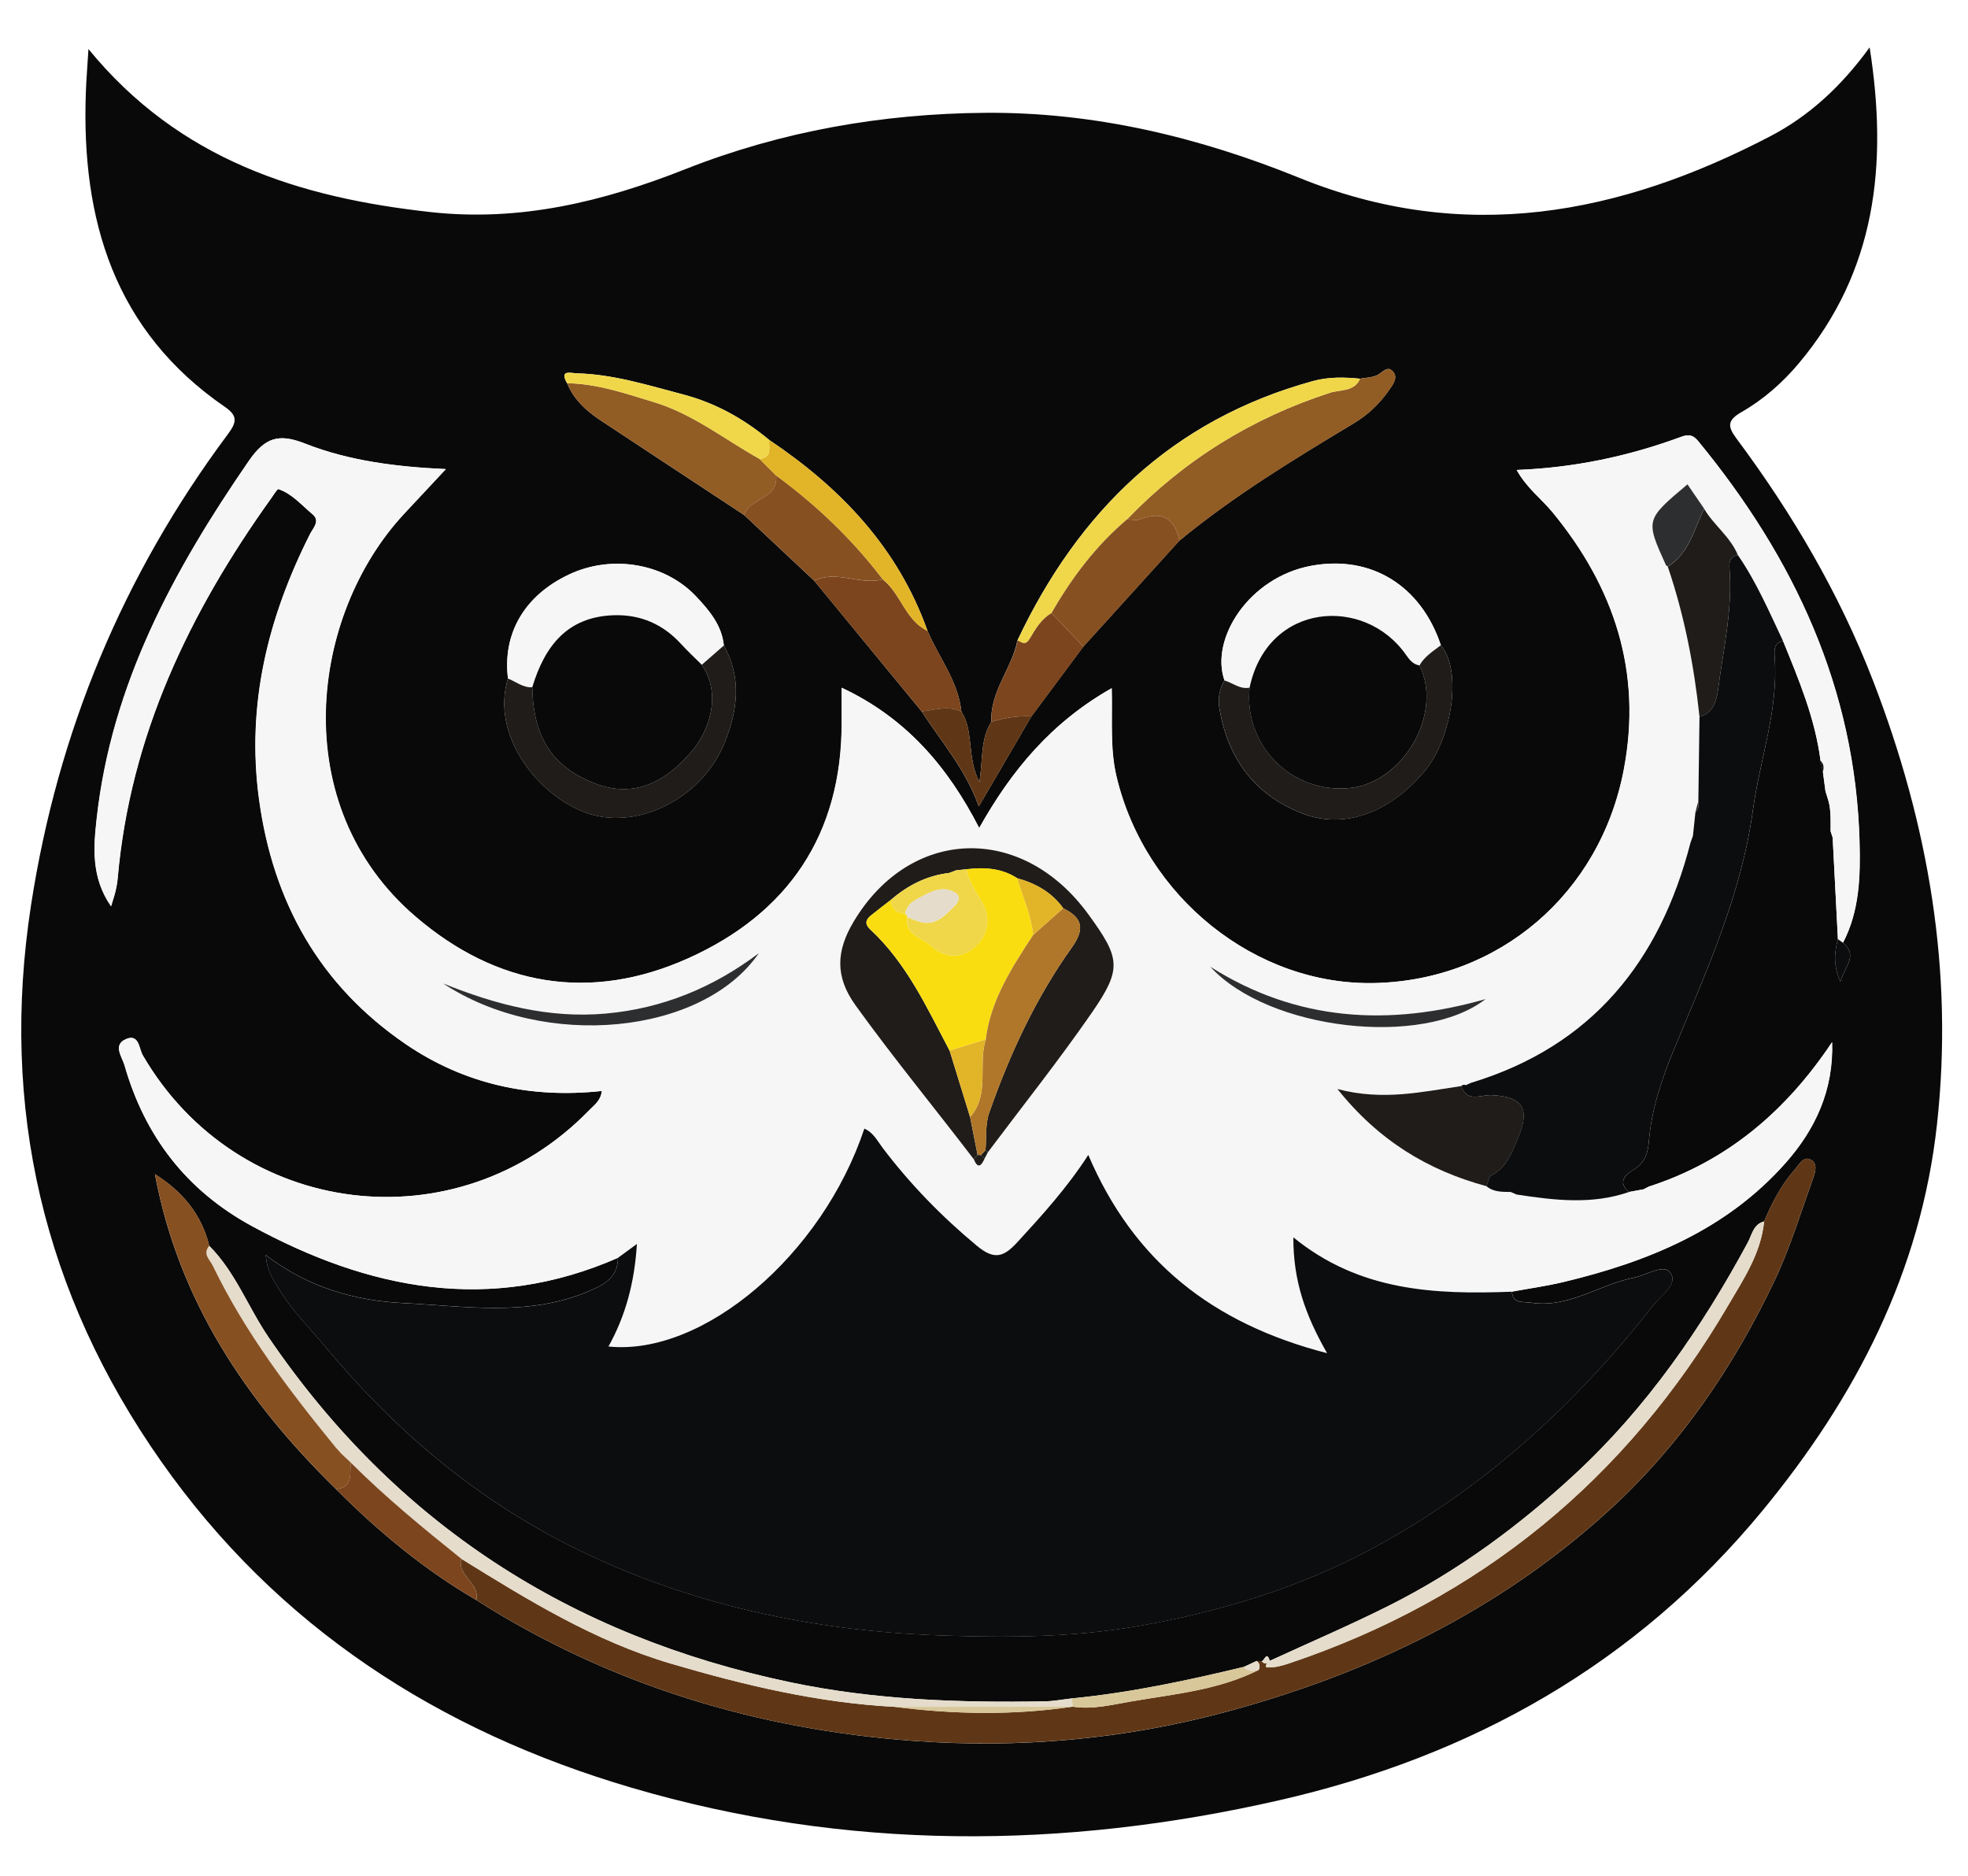 <?xml version="1.0" encoding="utf-8"?>
<!-- Generator: Adobe Illustrator 26.0.0, SVG Export Plug-In . SVG Version: 6.00 Build 0)  -->
<svg version="1.1" id="Layer_1" xmlns="http://www.w3.org/2000/svg" xmlns:xlink="http://www.w3.org/1999/xlink" x="0px" y="0px"
	 viewBox="0 0 389.57 371.3" style="enable-background:new 0 0 389.57 371.3;" xml:space="preserve">
<style type="text/css">
	.st0{fill:#090909;}
	.st1{fill:#F7F6F6;}
	.st2{fill:#0C0D0F;}
	.st3{fill:#603716;}
	.st4{fill:#E5DCCB;}
	.st5{fill:#925C25;}
	.st6{fill:#875021;}
	.st7{fill:#1F1C19;}
	.st8{fill:#EFD749;}
	.st9{fill:#7C451D;}
	.st10{fill:#E2B428;}
	.st11{fill:#D8C799;}
	.st12{fill:#2D2E2F;}
	.st13{fill:#F9DD10;}
	.st14{fill:#B0772A;}
</style>
<g>
	<path class="st0" d="M17.51,9.71c17.97,21.96,41.71,29.4,67.73,32.27c17.7,1.95,34.13-2.05,50.47-8.51
		c18.99-7.5,39-10.99,59.39-11.14c21.53-0.16,42.26,4.82,62.1,12.87c32.65,13.25,63.4,7.35,93.29-8.26
		c7.68-4.01,14.06-9.91,19.61-17.56c3.65,23.28,1.23,44.34-13.98,62.49c-3.23,3.85-7.01,7.19-11.34,9.67
		c-2.82,1.62-2.88,2.8-1.06,5.24c11.07,14.85,20.39,30.71,27.08,48.03c10.91,28.26,15.97,57.32,12.64,87.68
		c-3.21,29.3-16.12,54.15-34.52,76.49c-25.06,30.44-57.66,48.68-95.66,57.36c-42.84,9.78-85.7,10.02-128.19-2.46
		c-38.2-11.22-70.17-31.84-93.2-64.65C8.66,256.16-0.06,219.36,6.15,179.12c5.3-34.33,18.23-65.35,38.94-93.15
		c1.76-2.36,2.04-3.64-0.57-5.43C22.63,65.49,16.1,43.58,16.99,18.41C17.08,15.79,17.3,13.18,17.51,9.71z M246.28,329.93
		c-11.24,2.71-22.54,5.13-34.07,6.25c-1.8,0.2-3.6,0.55-5.41,0.59c-16.88,0.29-33.61-0.27-50.32-3.77
		c-43.59-9.14-78.17-31.38-103.33-68.31c-4.05-5.95-6.55-12.89-11.73-18.08c-1.52-6.24-5.32-10.79-10.75-14.19
		c4.67,24.98,18.04,44.93,35.85,62.34c8.39,8.42,17.48,15.96,27.78,21.96c26.48,16.85,55.68,25.65,86.73,27.89
		c20.75,1.49,41.39-0.29,61.68-5.76c28.21-7.6,53.86-19.94,75.56-39.67c14.17-12.89,24.86-28.5,33.04-45.75
		c3.05-6.43,5.13-13.32,7.54-20.04c0.47-1.31,1.12-3.22-0.59-3.93c-1.33-0.55-2.21,1.17-3.05,2.12c-2.64,3.01-4.45,6.53-6,10.2
		c-2.14,0.54-2.4,2.62-3.22,4.14c-9.15,16.95-19.97,32.64-34.18,45.82c-11.1,10.3-23.21,19.22-36.75,26.03
		c-7.77,3.91-15.79,7.33-23.7,10.98l-0.02-0.01c-0.63-2.08-1.07,0.14-1.62,0.07c-0.33-0.01-0.66-0.02-0.99-0.03
		C247.92,329.16,247.1,329.54,246.28,329.93z M196.24,142.87c-2.15,3.34-1.65,7.31-2.36,11.95c-2.56-5-1.02-10.01-3.57-13.95
		c-0.62-6.01-4.44-10.67-6.7-15.99c-5.84-16.43-17.18-28.3-31.36-37.81c-5.04-4.19-10.6-7.3-17.02-8.99
		c-6.97-1.83-13.84-4.01-21.12-4.19c-1.05-0.03-3.47-0.8-1.85,1.95c1.31,3.19,3.7,5.43,6.5,7.28c9.51,6.29,19.03,12.55,28.54,18.82
		c4.62,4.33,9.25,8.66,13.87,13c7.09,8.62,14.18,17.24,21.26,25.86c3.93,6.06,8.75,11.55,11.32,18.83
		c3.64-6.23,7.03-12.03,10.42-17.83c3.42-4.6,6.85-9.2,10.27-13.81c6.34-6.99,12.67-13.98,19.01-20.97
		c10.77-8.88,22.65-16.1,34.57-23.26c2.73-1.64,5.03-3.81,6.85-6.42c0.73-1.05,1.86-2.42,1.01-3.62c-1.14-1.61-2.18,0.04-3.3,0.56
		c-1.01,0.47-2.24,0.47-3.37,0.68c-3.14-0.31-6.24-0.38-9.35,0.48c-27.8,7.64-46.38,25.77-58.46,51.32
		C200.32,132.32,195.97,136.85,196.24,142.87z M143.29,127.77c-0.41-4.04-2.9-6.96-5.49-9.71c-6.23-6.61-16.7-8.34-25.16-4.35
		c-8.79,4.14-13.19,11.65-12.08,20.59c-3.38,10.79,5.33,22.64,15.04,26.43c10.12,3.95,23.21-2.52,27.72-13.44
		C145.99,140.84,146.93,134.28,143.29,127.77z M285.22,127.72c-3.9-11.7-13.71-17.94-25.67-15.72
		c-12.31,2.28-20.05,14.46-17.16,22.69c-0.95,1.64-1.33,3.42-1.04,5.28c1.6,10.16,7.09,17.52,16.67,21.13
		c8.36,3.15,17.46-0.48,24.16-8.67C287.3,146.18,289.55,132.86,285.22,127.72z M326.39,234.88c-0.35,0.18-0.71,0.36-1.06,0.54
		c-0.95,0.17-1.89,0.35-2.84,0.52c-2.34-1.88-0.75-3.43,0.75-4.33c2.28-1.37,2.95-3.09,3.16-5.67c0.51-6.3,2.53-12.3,4.93-18.1
		c6.39-15.44,13.36-30.65,15.66-47.45c1.39-10.13,5.11-19.93,4.31-30.39c-0.1-1.33-0.14-2.75,1.66-3.13
		c3.14,7.69,6.36,15.36,7.42,23.7c0.16,0.74,0.32,1.48,0.47,2.22c0.17,1.27,0.34,2.55,0.51,3.82c0.12,0.38,0.23,0.76,0.35,1.14
		c0.81,2.21,0.64,4.52,0.67,6.81c0.13,0.41,0.27,0.81,0.4,1.22c0.35,6.71,0.7,13.41,1.04,20.12c-0.66,2.5-1.01,4.98,0.47,8.45
		c1.04-3.24,3.51-5.28,0.51-7.75c3.29-6.29,3.45-13.24,3.27-19.97c-0.81-30.3-12.94-56.19-31.9-79.26
		c-0.95-1.16-1.75-1.51-3.37-0.91c-10.4,3.84-21.15,6.13-32.59,6.57c2,3.59,4.88,5.68,7.07,8.34c12.28,14.9,17.82,31.73,14.13,51
		c-4.69,24.55-24.71,41.62-49.23,42.22c-23.63,0.58-45.53-17.01-51.2-40.9c-1.31-5.52-0.78-11.09-0.94-17.46
		c-11.99,6.79-19.88,16.36-26.23,27.68c-6.21-12.1-14.46-21.8-27.22-27.77c0,2.85-0.01,4.84,0,6.83
		c0.07,22.22-10.64,37.87-30.42,46.74c-19.37,8.69-37.89,5.5-53.96-8.29c-25.7-22.04-20.84-59.69-2.28-79.67
		c2.67-2.87,5.35-5.73,8.3-8.89c-9.66-0.44-19.07-1.59-27.87-5.05c-5.2-2.05-7.91-1.25-11.16,3.48
		c-14.85,21.56-27.13,44.15-30.07,70.66c-0.62,5.62-1.17,11.67,2.83,17.44c0.46-1.54,0.73-2.32,0.91-3.12
		c0.18-0.81,0.33-1.64,0.4-2.46c2.48-28.16,14.2-52.59,30.4-75.2c0.46-0.65,1.19-1.87,1.44-1.79c2.72,0.94,4.57,3.17,6.71,4.95
		c1.63,1.35,0.16,2.7-0.48,3.97c-8.34,16.53-12.61,33.79-10.08,52.47c2.77,20.36,12,36.83,29.02,48.46
		c11.61,7.93,24.74,10.81,38.83,9.28c-0.19,1.92-1.5,2.79-2.51,3.83c-26.09,26.82-69.56,21.44-88.36-10.88
		c-0.76-1.3-0.72-4.27-3.24-3.25c-2.78,1.13-0.86,3.53-0.37,5.21c4.02,14.04,12.24,24.77,25.19,31.82
		c23.27,12.67,47.19,17.38,72.51,6.29c-0.04,4.15-3.12,5.51-6.26,6.8c-11.78,4.84-24.1,2.75-36.13,2.16
		c-9.45-0.46-18.82-2.98-27.34-9.52c0.26,3.23,1.54,4.94,2.6,6.72c2.58,4.3,6.16,7.78,9.34,11.6
		c13.78,16.56,29.95,30.19,49.25,39.71c22.76,11.24,47.17,16.4,72.43,17.27c13.08,0.45,26.19,0.41,39.21-1.87
		c16.14-2.83,31.67-7.53,46.08-15.26c22.12-11.86,40.28-28.47,55.71-48.16c1.6-2.05,5.01-4.19,3.45-6.47
		c-1.3-1.91-4.73,0.46-7.21,0.94c-6.89,1.35-12.95,6.11-20.46,4.95c-1.6-0.25-3.5,0.3-3.73-2.18c3.4-0.62,6.83-1.09,10.19-1.9
		c16.72-4,32.28-10.33,43.99-23.58c5.9-6.67,9.51-14.44,9.2-23.9C353.61,219.86,341.94,229.86,326.39,234.88z"/>
	<path class="st1" d="M363.82,185.9c-0.35-6.71-0.7-13.41-1.04-20.12c-0.13-0.41-0.27-0.81-0.4-1.22c-0.02-2.29,0.14-4.59-0.67-6.8
		c-0.12-0.38-0.23-0.76-0.35-1.14c-0.17-1.27-0.34-2.55-0.51-3.82c0.21-0.82,0.22-1.6-0.47-2.22c-1.07-8.34-4.29-16.01-7.42-23.7
		c-2.74-5.79-5.27-11.69-8.93-16.99c-1.46-3.62-4.76-5.91-6.67-9.2c-1.09-1.6-2.19-3.2-3.3-4.82c-8.33,7.01-8.33,7.01-4.28,15.96
		c0.06,0.13,0.25,0.21,0.38,0.31c3.28,9.66,5.21,19.6,6.28,29.72c-0.08,5.59-0.16,11.18-0.23,16.77c-0.19,0.72-0.38,1.44-0.58,2.16
		c-0.16,1.55-0.33,3.1-0.49,4.65c-0.16,0.45-0.32,0.9-0.48,1.35c-6.06,23.53-19.54,40.27-43.42,47.53
		c-0.35,0.16-0.69,0.32-1.04,0.47c-0.34-0.16-0.63-0.1-0.89,0.17c-7.8,1.15-15.58,2.98-24.55,0.59
		c8.2,10.27,17.98,16.12,29.54,19.25c1.4,1.18,3.1,1.1,4.77,1.13c0.39,0.17,0.78,0.34,1.18,0.51c7.45,1.13,14.89,2.05,22.26-0.51
		c0.95-0.17,1.89-0.35,2.84-0.52c0.35-0.18,0.71-0.36,1.06-0.54c15.55-5.01,27.22-15.02,36.28-28.58c0.31,9.45-3.3,17.23-9.2,23.9
		c-11.72,13.25-27.27,19.58-43.99,23.58c-3.36,0.8-6.79,1.27-10.19,1.9c-15.2,0.58-30.13-0.05-43.25-10.76
		c-0.02,8.53,2.3,15.28,6.68,22.93c-22.83-5.9-38.33-18.3-47.27-39.24c-4.19,6.49-9.09,11.87-14.02,17.25
		c-2.74,2.99-4.59,3.59-8.06,0.71c-6.97-5.78-13.18-12.17-18.63-19.36c-1.02-1.35-1.83-3.03-3.62-3.81
		c-8.33,25.01-31.88,45.05-50.65,43.13c3.4-6.12,5.15-12.63,5.63-20.3c-1.66,1.22-2.7,1.98-3.74,2.74
		c-25.31,11.09-49.24,6.38-72.51-6.29c-12.95-7.05-21.17-17.78-25.19-31.82c-0.48-1.69-2.4-4.09,0.37-5.21
		c2.52-1.02,2.48,1.95,3.24,3.25c18.8,32.32,62.27,37.71,88.36,10.88c1.01-1.04,2.32-1.9,2.51-3.83
		c-14.09,1.53-27.21-1.35-38.83-9.28c-17.02-11.63-26.26-28.1-29.02-48.46c-2.54-18.68,1.74-35.93,10.08-52.47
		c0.64-1.27,2.1-2.62,0.48-3.97c-2.14-1.78-3.98-4.02-6.71-4.95c-0.25-0.09-0.98,1.14-1.44,1.79c-16.2,22.61-27.93,47.04-30.4,75.2
		c-0.07,0.83-0.21,1.65-0.4,2.46c-0.18,0.8-0.46,1.59-0.91,3.12c-4-5.77-3.46-11.81-2.83-17.44c2.95-26.51,15.22-49.1,30.07-70.66
		c3.26-4.73,5.97-5.53,11.16-3.48c8.8,3.46,18.21,4.6,27.87,5.05c-2.95,3.16-5.63,6.02-8.3,8.89
		c-18.56,19.98-23.42,57.63,2.28,79.67c16.07,13.79,34.59,16.97,53.96,8.29c19.78-8.87,30.49-24.51,30.42-46.74
		c-0.01-1.99,0-3.98,0-6.83c12.76,5.98,21.01,15.67,27.22,27.77c6.35-11.33,14.24-20.89,26.23-27.68
		c0.16,6.37-0.37,11.94,0.94,17.46c5.67,23.89,27.57,41.48,51.2,40.9c24.52-0.6,44.54-17.67,49.23-42.22
		c3.68-19.27-1.85-36.1-14.13-51c-2.19-2.66-5.07-4.75-7.07-8.34c11.44-0.44,22.2-2.73,32.59-6.57c1.62-0.6,2.42-0.24,3.37,0.91
		c18.96,23.07,31.09,48.96,31.9,79.26c0.18,6.73,0.02,13.68-3.27,19.97C364.48,186.37,364.15,186.14,363.82,185.9z M194.89,229.34
		c0.22-0.42,0.44-0.84,0.67-1.27c6.87-9.16,14.02-18.13,20.52-27.54c6.08-8.8,5.72-10.82-0.64-19.55
		c-13.15-18.05-35.28-17.29-46.47,1.47c-3.42,5.74-3.74,10.82,0.38,16.54c7.49,10.4,15.62,20.27,23.39,30.44
		C193.55,231.4,194.24,230.8,194.89,229.34z M150.21,188.68c-9.04,6.81-19.1,10.95-30.34,11.95c-11.22,1-21.8-1.78-32.14-5.96
		C107.77,207.89,139.05,204.89,150.21,188.68z M239.58,191.36c11.56,12.61,42.14,16.04,54.49,6.4
		C275.06,203.18,256.76,202.23,239.58,191.36z"/>
	<path class="st2" d="M122.34,248.97c1.04-0.76,2.07-1.52,3.74-2.74c-0.48,7.67-2.23,14.17-5.63,20.3
		c18.77,1.92,42.33-18.12,50.65-43.13c1.79,0.77,2.6,2.46,3.62,3.81c5.45,7.19,11.66,13.57,18.63,19.36
		c3.48,2.89,5.32,2.28,8.06-0.71c4.94-5.38,9.83-10.76,14.02-17.25c8.94,20.94,24.44,33.35,47.27,39.24
		c-4.38-7.66-6.7-14.4-6.68-22.93c13.12,10.71,28.05,11.34,43.25,10.76c0.23,2.48,2.13,1.94,3.73,2.18
		c7.52,1.16,13.57-3.6,20.46-4.95c2.48-0.49,5.91-2.85,7.21-0.94c1.56,2.29-1.84,4.43-3.45,6.47c-15.43,19.7-33.59,36.3-55.71,48.16
		c-14.41,7.73-29.95,12.43-46.08,15.26c-13.02,2.28-26.13,2.32-39.21,1.87c-25.26-0.87-49.67-6.03-72.43-17.27
		c-19.3-9.53-35.47-23.16-49.25-39.71c-3.18-3.82-6.77-7.3-9.34-11.6c-1.07-1.78-2.35-3.5-2.6-6.72c8.52,6.54,17.89,9.06,27.34,9.52
		c12.03,0.58,24.35,2.68,36.13-2.16C119.22,254.48,122.3,253.12,122.34,248.97z"/>
	<path class="st2" d="M291.22,214.33c23.87-7.25,37.36-24,43.42-47.53c0.16-0.45,0.32-0.9,0.48-1.35c0.16-1.55,0.33-3.1,0.49-4.65
		c0.67-0.59,0.71-1.36,0.58-2.16c0.08-5.59,0.16-11.18,0.23-16.77c2.76-0.71,3.4-3.28,3.67-5.34c1.04-8.01,2.93-15.96,2.26-24.13
		c-0.11-1.31,0.2-2.28,1.67-2.52c3.66,5.3,6.19,11.21,8.93,16.99c-1.8,0.38-1.76,1.8-1.66,3.13c0.81,10.45-2.92,20.25-4.31,30.39
		c-2.3,16.8-9.27,32.01-15.66,47.45c-2.4,5.8-4.41,11.8-4.93,18.1c-0.21,2.58-0.88,4.3-3.16,5.67c-1.51,0.9-3.09,2.45-0.75,4.33
		c-7.37,2.56-14.81,1.64-22.26,0.51c-0.39-0.17-0.78-0.34-1.18-0.51c-1.67-0.03-3.37,0.05-4.77-1.13c0.3-0.74,0.4-1.87,0.94-2.15
		c3.08-1.6,4.1-4.64,5.29-7.45c2.49-5.86,0.83-8.19-5.35-8.44c-1.99-0.08-4.78,1.53-5.88-1.8c0.26-0.27,0.56-0.32,0.89-0.17
		C290.53,214.64,290.88,214.49,291.22,214.33z"/>
	<path class="st3" d="M349.21,241.77c1.54-3.67,3.35-7.19,6-10.2c0.84-0.95,1.72-2.67,3.05-2.12c1.71,0.7,1.06,2.61,0.59,3.93
		c-2.41,6.72-4.49,13.61-7.54,20.04c-8.18,17.25-18.87,32.86-33.04,45.75c-21.7,19.74-47.35,32.08-75.56,39.67
		c-20.29,5.46-40.93,7.25-61.68,5.76c-31.05-2.23-60.25-11.04-86.73-27.89c0.73-3.35-3.87-4.76-2.99-8.17
		c13.21,8.18,26.39,16.31,41.51,20.76c14.5,4.27,29.11,7.75,44.26,8.55c11.74,1.5,23.48,1.7,35.22-0.03l0.03,0
		c4.01,0.62,7.91-0.41,11.77-1.07c8.49-1.45,17.18-2.24,25.05-6.2c0.32-0.7,0.23-1.3-0.42-1.78c0.33,0.01,0.66,0.02,0.99,0.02
		c0.57,0.65,1.11,0.63,1.62-0.07c0,0,0.02,0.01,0.02,0.01c-0.62,0.32-1.1,1.28-0.49,1.31c1.41,0.08,2.89-0.32,4.26-0.78
		c37.85-12.69,66.76-36.42,86.91-70.79C345.1,253.27,348.59,248.1,349.21,241.77z"/>
	<path class="st4" d="M177.09,337.86c-15.15-0.8-29.75-4.28-44.26-8.55c-15.12-4.45-28.31-12.58-41.51-20.76
		c-7.54-6.05-15.02-12.18-21.86-19.02c-0.28-0.26-0.56-0.52-0.84-0.78c-0.39-0.37-0.78-0.75-1.18-1.12l0.12,0.12
		c-0.37-0.41-0.74-0.83-1.11-1.24c-9.19-11.22-17.94-22.74-24.29-35.89c-0.61-1.27-2.13-2.38-0.73-4.01
		c5.18,5.19,7.68,12.13,11.73,18.08c25.15,36.93,59.73,59.17,103.33,68.31c16.7,3.5,33.43,4.06,50.32,3.77
		c1.8-0.03,3.6-0.38,5.41-0.59c0.04,0.55,0.09,1.09,0.13,1.64c0,0-0.03,0-0.03,0C200.57,337.83,188.83,337.84,177.09,337.86z"/>
	<path class="st1" d="M242.39,134.68c-2.89-8.24,4.84-20.41,17.16-22.69c11.97-2.21,21.78,4.02,25.67,15.72
		c-1.54,1.19-3.24,2.22-4.23,3.99c-1.27-0.19-1.99-1.11-2.65-2.07c-8.18-11.78-27.42-10.47-30.98,6.46
		C245.46,136.5,244.04,135.18,242.39,134.68z"/>
	<path class="st5" d="M269.24,74.96c1.13-0.21,2.35-0.21,3.37-0.68c1.12-0.52,2.17-2.17,3.3-0.56c0.85,1.2-0.28,2.57-1.01,3.62
		c-1.82,2.61-4.12,4.78-6.85,6.42c-11.92,7.17-23.8,14.39-34.57,23.26c-0.97-4.52-3.53-5.95-7.89-4.2c-0.71,0.28-1.65,0-2.48-0.03
		c11.28-11.72,24.68-20.03,40.17-25.05C265.33,77.08,268.06,77.6,269.24,74.96z"/>
	<path class="st1" d="M100.56,134.31c-1.11-8.94,3.29-16.45,12.08-20.59c8.47-3.99,18.93-2.26,25.16,4.35
		c2.59,2.75,5.08,5.68,5.49,9.71c-1.46,1.27-2.91,2.55-4.37,3.82c-1.39-1.39-2.83-2.73-4.16-4.18c-3.58-3.88-7.99-5.79-13.25-5.63
		c-9.3,0.29-13.69,6.19-16.15,14.26C103.51,136.13,102.14,134.93,100.56,134.31z"/>
	<path class="st6" d="M41.43,246.6c-1.4,1.63,0.12,2.74,0.73,4.01c6.35,13.14,15.1,24.66,24.29,35.89c0.37,0.41,0.74,0.83,1.11,1.24
		c0,0-0.12-0.12-0.12-0.12c0.39,0.37,0.78,0.75,1.18,1.12c0.28,0.26,0.56,0.52,0.84,0.78c-0.29,2.13,0.55,4.89-2.93,5.23
		c-17.8-17.41-31.18-37.36-35.85-62.34C36.11,235.82,39.9,240.36,41.43,246.6z"/>
	<path class="st4" d="M349.21,241.77c-0.62,6.32-4.11,11.49-7.16,16.71c-20.15,34.37-49.07,58.1-86.91,70.79
		c-1.37,0.46-2.86,0.86-4.26,0.78c-0.61-0.03-0.13-1,0.49-1.31c7.91-3.64,15.93-7.07,23.7-10.98c13.54-6.81,25.65-15.72,36.75-26.03
		c14.21-13.18,25.02-28.87,34.18-45.82C346.81,244.39,347.07,242.31,349.21,241.77z"/>
	<path class="st7" d="M280.99,131.71c0.99-1.77,2.68-2.8,4.23-3.99c4.33,5.14,2.08,18.47-3.03,24.71c-6.7,8.2-15.8,11.83-24.16,8.67
		c-9.58-3.61-15.07-10.98-16.67-21.13c-0.29-1.86,0.08-3.64,1.04-5.28c1.65,0.49,3.06,1.81,4.97,1.42
		c-1.21,11.37,8.32,21.11,19.92,19.86C277.75,154.85,285.73,141.29,280.99,131.71z"/>
	<path class="st7" d="M138.92,131.59c1.46-1.27,2.91-2.55,4.37-3.82c3.64,6.5,2.7,13.06,0.03,19.53
		c-4.52,10.93-17.6,17.39-27.72,13.44c-9.71-3.79-18.42-15.64-15.04-26.43c1.58,0.63,2.96,1.83,4.8,1.73
		c0.22,10.06,4.11,15.94,12.68,19.13c6.74,2.51,12.98,0.46,18.84-6.39C140.31,144.77,142.98,137.57,138.92,131.59z"/>
	<path class="st5" d="M147.31,101.95c-9.52-6.27-19.04-12.54-28.54-18.82c-2.8-1.85-5.19-4.09-6.5-7.28
		c6.01,0.1,11.59,2.05,17.25,3.77c7.7,2.35,13.93,7.37,20.81,11.2c1.1,1.1,2.2,2.19,3.3,3.29
		C154.14,98.84,148.39,98.51,147.31,101.95z"/>
	<path class="st8" d="M269.24,74.96c-1.18,2.64-3.91,2.12-5.97,2.78c-15.48,5.02-28.88,13.33-40.17,25.05
		c-6.17,5.24-10.96,11.59-14.97,18.58c-1.99,1.15-3.15,3.12-4.23,4.95c-0.91,1.54-1.55,0.92-2.47,0.43
		c12.08-25.55,30.65-43.67,58.46-51.32C262.99,74.58,266.1,74.65,269.24,74.96z"/>
	<path class="st9" d="M183.61,124.88c2.27,5.32,6.09,9.98,6.7,15.99c-2.61-1.3-5.24-0.31-7.87-0.06
		c-7.09-8.62-14.18-17.24-21.27-25.86c4.48-2.18,9.06,0.95,13.56-0.27C178.35,117.51,179.18,122.76,183.61,124.88z"/>
	<path class="st6" d="M208.14,121.37c4-6.99,8.8-13.34,14.97-18.58c0.83,0.02,1.77,0.31,2.48,0.03c4.36-1.75,6.92-0.32,7.89,4.2
		c-6.34,6.99-12.67,13.98-19.01,20.97C212.36,125.79,210.25,123.58,208.14,121.37z"/>
	<path class="st6" d="M174.74,114.67c-4.5,1.22-9.08-1.9-13.56,0.27c-4.62-4.33-9.25-8.66-13.87-13c1.08-3.44,6.83-3.11,6.32-7.83
		C161.62,99.98,168.73,106.76,174.74,114.67z"/>
	<path class="st10" d="M174.74,114.67c-6.01-7.91-13.12-14.68-21.12-20.55c-1.1-1.1-2.2-2.2-3.3-3.29c2.6-0.25,1.85-2.21,1.93-3.75
		c14.18,9.51,25.52,21.38,31.36,37.81C179.18,122.76,178.35,117.51,174.74,114.67z"/>
	<path class="st9" d="M208.14,121.37c2.11,2.21,4.22,4.42,6.33,6.62c-3.42,4.6-6.85,9.2-10.27,13.81c-2.72-0.16-5.36,0.3-7.95,1.07
		c-0.27-6.02,4.07-10.55,5.19-16.12c0.93,0.49,1.56,1.11,2.47-0.43C204.99,124.49,206.14,122.52,208.14,121.37z"/>
	<path class="st9" d="M66.52,294.75c3.49-0.33,2.64-3.1,2.93-5.23c6.85,6.85,14.32,12.97,21.86,19.02
		c-0.89,3.41,3.71,4.82,2.99,8.17C84,310.71,74.91,303.17,66.52,294.75z"/>
	<path class="st8" d="M152.25,87.07c-0.07,1.54,0.67,3.5-1.93,3.75c-6.88-3.83-13.11-8.86-20.81-11.2
		c-5.66-1.72-11.25-3.67-17.25-3.77c-1.62-2.75,0.8-1.97,1.85-1.95c7.27,0.18,14.15,2.35,21.12,4.19
		C141.65,79.77,147.21,82.89,152.25,87.07z"/>
	<path class="st3" d="M196.24,142.87c2.6-0.77,5.23-1.23,7.95-1.07c-3.39,5.8-6.78,11.6-10.43,17.83
		c-2.57-7.28-7.4-12.78-11.32-18.83c2.63-0.25,5.26-1.23,7.87,0.06c2.55,3.94,1.01,8.95,3.57,13.95
		C194.59,150.18,194.09,146.21,196.24,142.87z"/>
	<path class="st11" d="M212.34,337.82c-0.04-0.55-0.09-1.09-0.13-1.64c11.53-1.13,22.83-3.54,34.07-6.25
		c0.78,1.06,1.84,0.82,2.89,0.62c-7.88,3.97-16.57,4.76-25.05,6.2C220.25,337.41,216.35,338.44,212.34,337.82z"/>
	<path class="st2" d="M363.82,185.9c0.33,0.23,0.65,0.47,0.98,0.7c3,2.47,0.52,4.5-0.51,7.75
		C362.81,190.88,363.16,188.4,363.82,185.9z"/>
	<path class="st4" d="M249.16,330.55c-1.05,0.2-2.11,0.44-2.89-0.62c0.82-0.39,1.64-0.77,2.47-1.16
		C249.4,329.24,249.49,329.85,249.16,330.55z"/>
	<path class="st2" d="M360.37,150.58c0.69,0.63,0.69,1.4,0.47,2.22C360.69,152.06,360.53,151.32,360.37,150.58z"/>
	<path class="st2" d="M361.36,156.62c0.12,0.38,0.23,0.76,0.35,1.14C361.59,157.38,361.47,157,361.36,156.62z"/>
	<path class="st2" d="M326.39,234.88c-0.35,0.18-0.71,0.36-1.06,0.54C325.68,235.24,326.04,235.06,326.39,234.88z"/>
	<path class="st4" d="M251.35,328.73c-0.51,0.7-1.05,0.72-1.62,0.07C250.27,328.87,250.72,326.65,251.35,328.73z"/>
	<path class="st2" d="M362.38,164.56c0.13,0.41,0.27,0.81,0.4,1.22C362.64,165.38,362.51,164.97,362.38,164.56z"/>
	<path class="st7" d="M192.74,229.43c-7.77-10.17-15.9-20.04-23.39-30.44c-4.12-5.72-3.8-10.8-0.38-16.54
		c11.2-18.76,33.33-19.51,46.47-1.47c6.36,8.73,6.72,10.75,0.64,19.55c-6.51,9.41-13.65,18.38-20.52,27.54
		c-0.16-0.14-0.32-0.29-0.48-0.42c0.22-2.46-0.07-5.11,0.73-7.37c4.06-11.59,9.2-22.71,16.36-32.73c2.63-3.68,2.12-5.9-1.71-7.77
		c-2.27-3.18-5.46-4.93-9.13-5.95c-3.1-2.01-6.51-2.18-10.04-1.76c-0.66,0.07-1.33,0.13-2,0.2c-0.47,0.18-0.95,0.36-1.42,0.53
		c-4.42,0.52-8.19,2.45-11.52,5.33c-1.3,1.01-2.62,2.01-3.9,3.04c-1.09,0.87-1.35,1.73-0.15,2.84c7.2,6.7,11.2,15.49,15.68,23.97
		c1.35,4.38,2.7,8.76,4.05,13.13c0.5,2.51,0.99,5.01,1.49,7.52C193.26,228.89,193,229.16,192.74,229.43z"/>
	<path class="st7" d="M289.29,214.97c1.1,3.33,3.88,1.72,5.88,1.8c6.18,0.25,7.84,2.58,5.35,8.44c-1.2,2.82-2.21,5.85-5.29,7.45
		c-0.54,0.28-0.64,1.41-0.94,2.15c-11.56-3.13-21.34-8.98-29.54-19.25C273.71,217.94,281.49,216.12,289.29,214.97z"/>
	<path class="st7" d="M344.02,109.89c-1.47,0.23-1.78,1.2-1.67,2.52c0.66,8.17-1.22,16.12-2.26,24.13
		c-0.27,2.06-0.91,4.63-3.67,5.34c-1.07-10.12-3-20.07-6.28-29.72c4.26-2.65,5.19-7.4,7.2-11.45
		C339.26,103.98,342.55,106.27,344.02,109.89z"/>
	<path class="st12" d="M150.21,188.68c-11.16,16.21-42.44,19.21-62.48,5.99c10.33,4.17,20.92,6.96,32.14,5.96
		C131.11,199.64,141.17,195.49,150.21,188.68z"/>
	<path class="st12" d="M239.58,191.36c17.18,10.88,35.48,11.83,54.49,6.4C281.71,207.4,251.13,203.97,239.58,191.36z"/>
	<path class="st12" d="M337.34,100.69c-2.02,4.06-2.95,8.8-7.2,11.45c-0.13-0.1-0.32-0.18-0.38-0.31
		c-4.05-8.95-4.05-8.95,4.28-15.96C335.15,97.49,336.25,99.09,337.34,100.69z"/>
	<path class="st7" d="M336.18,158.64c0.13,0.81,0.09,1.57-0.58,2.16C335.8,160.08,335.99,159.36,336.18,158.64z"/>
	<path class="st7" d="M194.9,229.34c-0.65,1.47-1.35,2.07-2.15,0.09c0.26-0.27,0.52-0.54,0.78-0.81c0,0,0.32,0,0.32,0l0.32,0.03
		C194.39,228.9,194.63,229.13,194.9,229.34z"/>
	<path class="st7" d="M291.22,214.33c-0.35,0.16-0.69,0.32-1.04,0.47C290.53,214.64,290.88,214.49,291.22,214.33z"/>
	<path class="st7" d="M195.56,228.07c-0.22,0.42-0.44,0.84-0.67,1.27c-0.26-0.21-0.5-0.44-0.72-0.68c0.3-0.34,0.61-0.67,0.91-1.01
		C195.24,227.78,195.4,227.92,195.56,228.07z"/>
	<path class="st7" d="M299.05,235.93c0.39,0.17,0.78,0.34,1.18,0.51C299.84,236.28,299.44,236.1,299.05,235.93z"/>
	<path class="st7" d="M335.12,165.45c-0.16,0.45-0.32,0.9-0.48,1.35C334.8,166.35,334.96,165.9,335.12,165.45z"/>
	<path class="st11" d="M177.09,337.86c11.74-0.01,23.48-0.02,35.22-0.03C200.57,339.56,188.83,339.36,177.09,337.86z"/>
	<path class="st9" d="M68.61,288.74c-0.39-0.37-0.78-0.75-1.18-1.12C67.83,287.99,68.22,288.37,68.61,288.74z"/>
	<path class="st9" d="M67.56,287.74c-0.37-0.41-0.74-0.83-1.11-1.24C66.82,286.91,67.19,287.33,67.56,287.74z"/>
	<path class="st0" d="M280.99,131.71c4.74,9.58-3.25,23.14-13.71,24.26c-11.6,1.25-21.13-8.49-19.92-19.86
		c3.56-16.94,22.8-18.24,30.98-6.46C279.01,130.6,279.72,131.52,280.99,131.71z"/>
	<path class="st0" d="M138.92,131.59c4.06,5.98,1.39,13.18-2.04,17.19c-5.86,6.85-12.1,8.91-18.84,6.39
		c-8.57-3.19-12.47-9.07-12.68-19.13c2.45-8.07,6.85-13.96,16.15-14.26c5.26-0.16,9.67,1.74,13.25,5.63
		C136.09,128.86,137.53,130.2,138.92,131.59z"/>
	<path class="st13" d="M187.98,207.97c-4.48-8.48-8.48-17.28-15.68-23.97c-1.2-1.11-0.94-1.97,0.15-2.84
		c1.29-1.03,2.6-2.03,3.9-3.04c0.15,1.74,1.11,2.64,2.85,2.73c0.21,0.18,0.34,0.41,0.39,0.68c-0.51,3.58,2.89,4.01,4.68,5.67
		c2.63,2.44,5.92,2.59,8.5,0.4c2.86-2.42,3.58-5.81,1.43-9.33c-1.2-1.96-2.47-3.9-2.91-6.22c3.52-0.42,6.94-0.25,10.04,1.76
		c1.16,3.72,2.78,7.3,3.2,11.23c-4.19,6.42-8.41,12.82-9.39,20.69C192.75,206.49,190.37,207.23,187.98,207.97z"/>
	<path class="st14" d="M195.14,205.74c0.98-7.87,5.2-14.27,9.39-20.69c1.98-1.76,3.96-3.52,5.94-5.28c3.83,1.88,4.34,4.1,1.71,7.77
		c-7.16,10.02-12.3,21.14-16.36,32.73c-0.79,2.27-0.51,4.91-0.73,7.37c-0.31,0.33-0.61,0.67-0.92,1c0,0-0.32-0.03-0.32-0.03
		s-0.32,0-0.32,0c-0.5-2.51-0.99-5.01-1.49-7.52C196.02,216.58,193.54,210.75,195.14,205.74z"/>
	<path class="st8" d="M179.2,180.85c-1.73-0.09-2.69-0.99-2.85-2.73c3.33-2.88,7.1-4.81,11.53-5.33c0.47-0.18,0.95-0.36,1.42-0.53
		c0.67-0.07,1.33-0.13,2-0.2c0.45,2.32,1.71,4.25,2.91,6.22c2.14,3.51,1.43,6.91-1.43,9.33c-2.58,2.19-5.87,2.04-8.5-0.4
		c-1.79-1.66-5.19-2.09-4.68-5.67c0.61,0.24,1.23,0.46,1.85,0.71c3.53,1.41,5.55-0.99,7.65-3.07c0.8-0.79,1-1.93-0.09-2.53
		c-2.73-1.49-5.05,0.03-7.39,1.28C180.37,178.57,179.46,179.43,179.2,180.85z"/>
	<path class="st10" d="M195.14,205.74c-1.6,5.01,0.88,10.84-3.11,15.36c-1.35-4.38-2.7-8.76-4.05-13.13
		C190.37,207.23,192.75,206.49,195.14,205.74z"/>
	<path class="st10" d="M210.47,179.77c-1.98,1.76-3.96,3.52-5.94,5.28c-0.41-3.93-2.04-7.51-3.2-11.23
		C205,174.84,208.2,176.59,210.47,179.77z"/>
	<path class="st13" d="M189.3,172.26c-0.47,0.18-0.94,0.36-1.42,0.53C188.35,172.61,188.83,172.44,189.3,172.26z"/>
	<path class="st4" d="M179.2,180.85c0.26-1.42,1.17-2.28,2.41-2.94c2.34-1.25,4.66-2.77,7.39-1.28c1.09,0.6,0.89,1.74,0.09,2.53
		c-2.1,2.09-4.13,4.48-7.65,3.07c-0.61-0.24-1.23-0.47-1.85-0.71C179.54,181.26,179.41,181.03,179.2,180.85z"/>
</g>
</svg>
